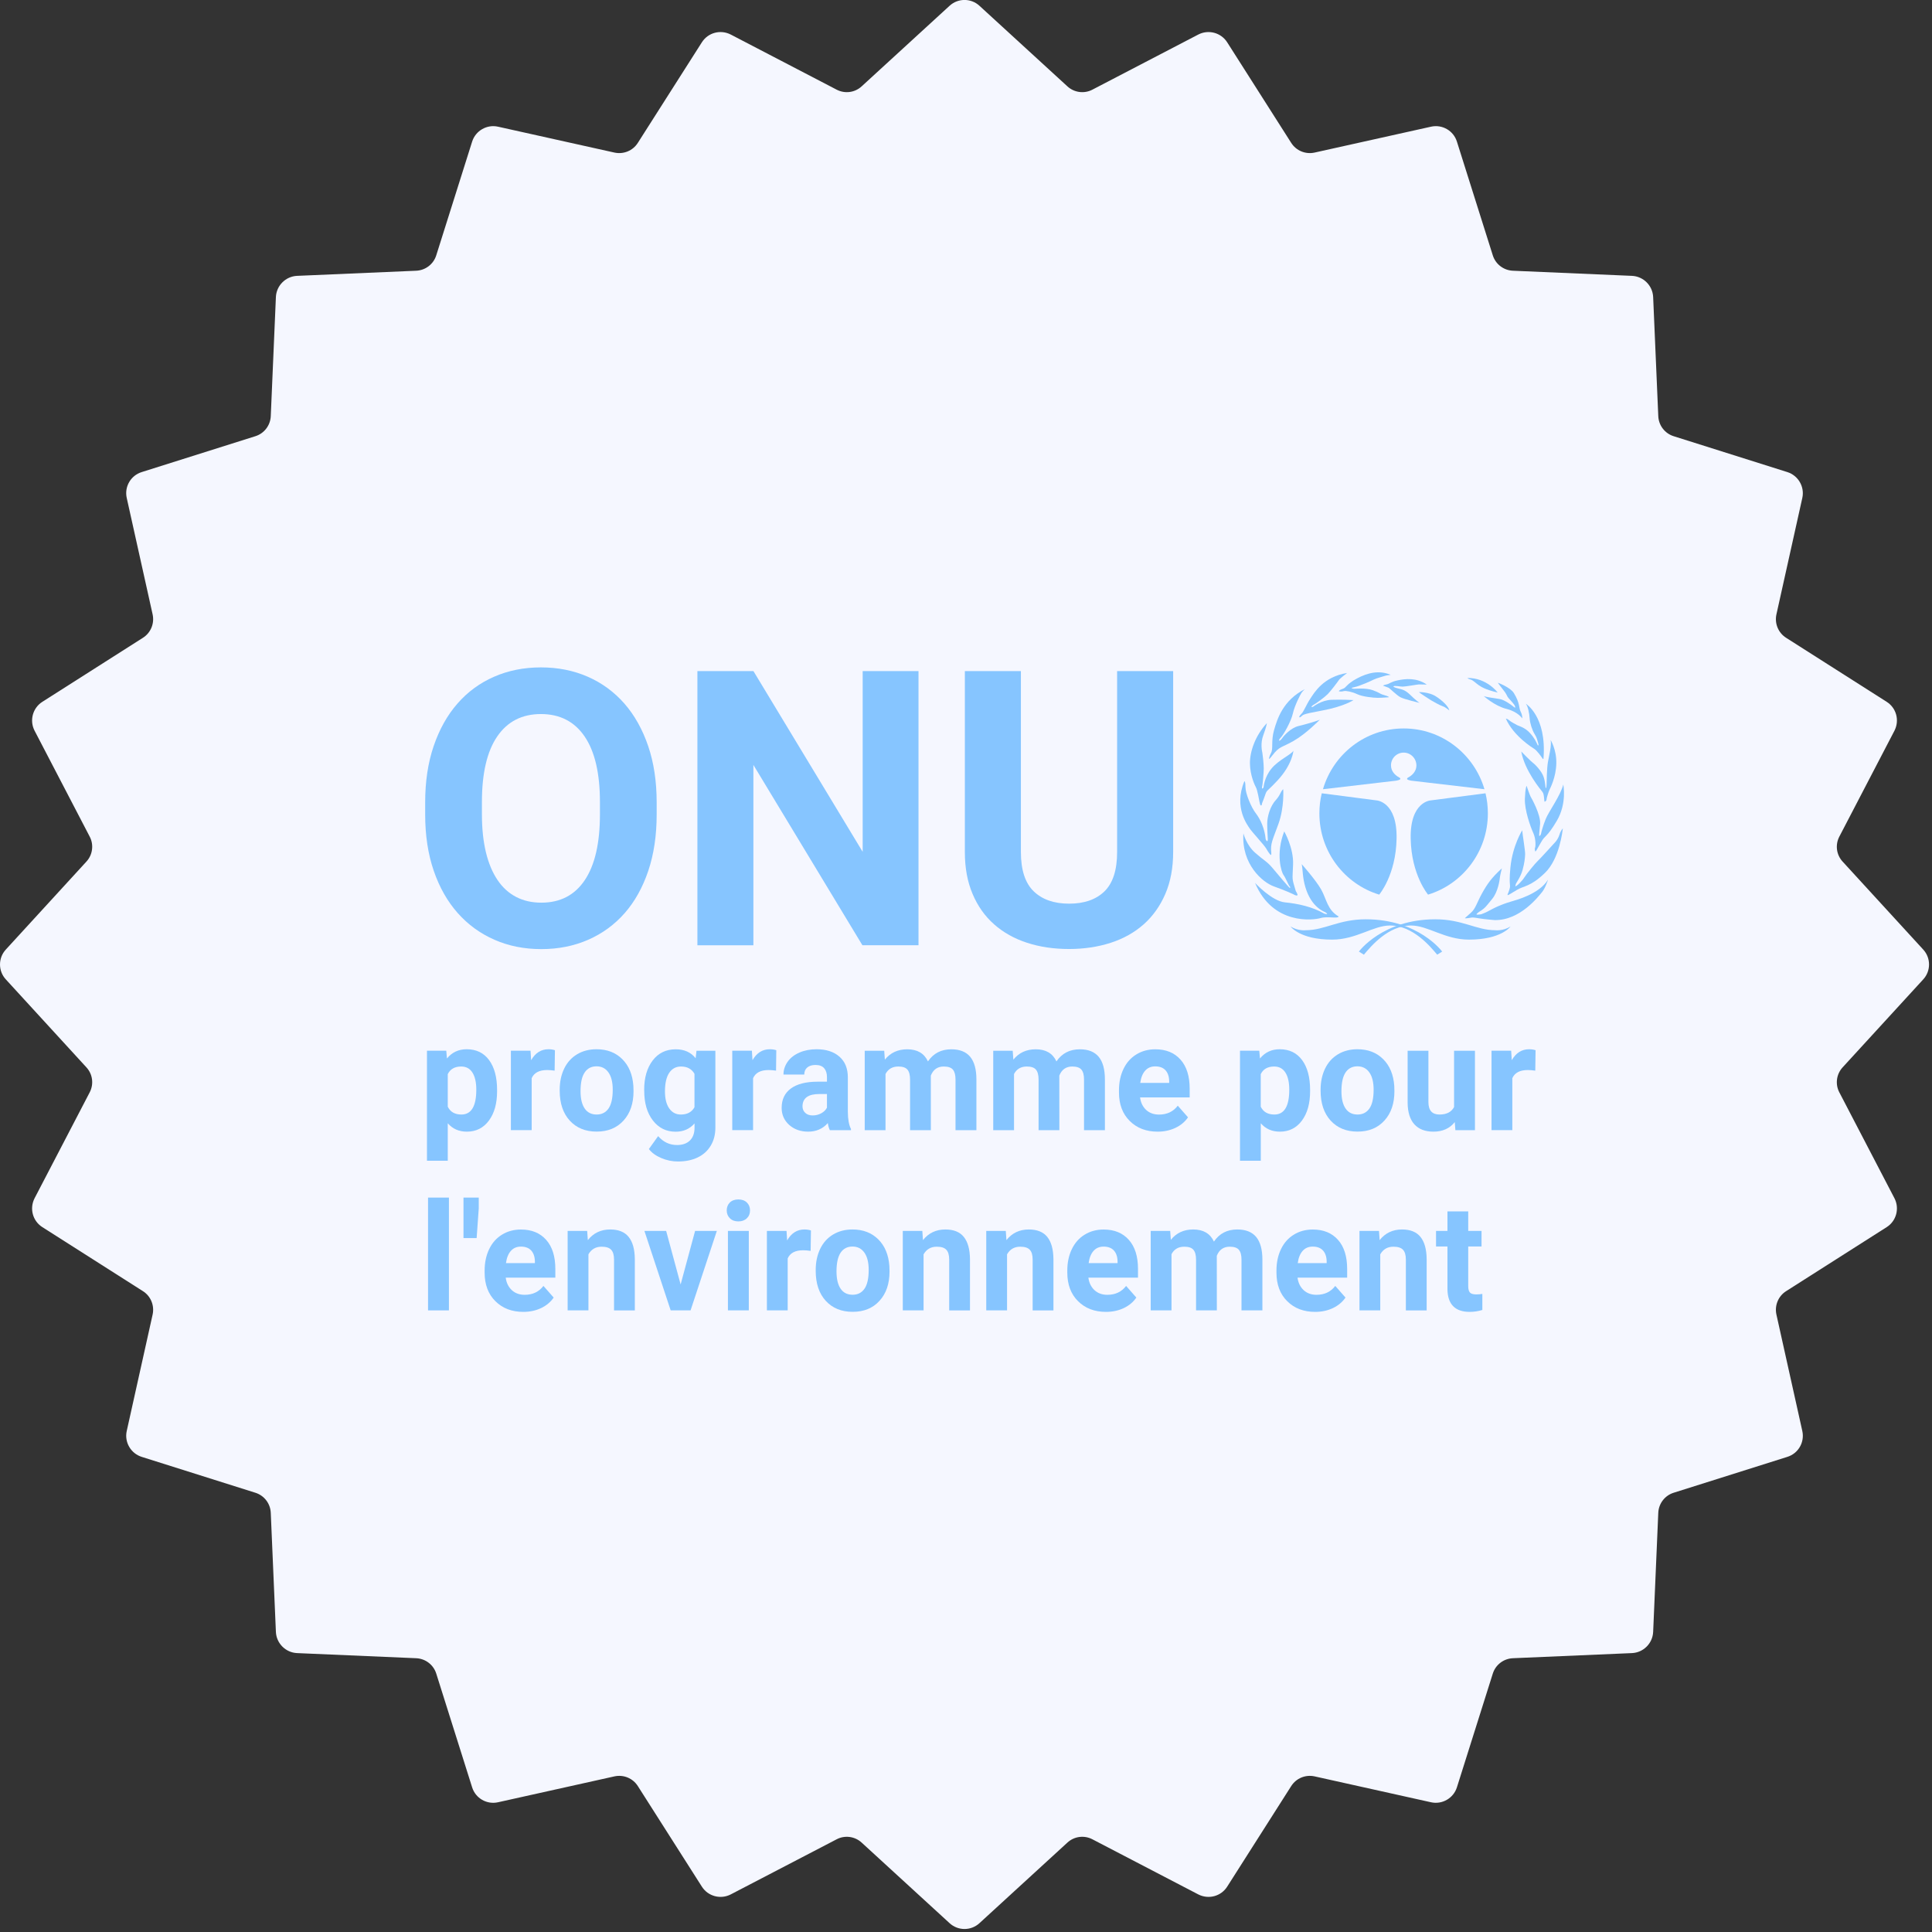 <svg width="147" height="147" viewBox="0 0 147 147" fill="none" xmlns="http://www.w3.org/2000/svg">
<rect x="0" y="0" width="147" height="147" fill="#333333" stroke="none"/>
<g clip-path="url(#clip0_4070_4528)">
<path d="M72.252 0.439C72.892 -0.151 73.882 -0.151 74.522 0.439L81.213 6.569C81.733 7.049 82.502 7.149 83.123 6.819L91.172 2.629C91.942 2.229 92.903 2.479 93.373 3.219L98.243 10.869C98.623 11.469 99.332 11.759 100.022 11.609L108.882 9.639C109.732 9.449 110.593 9.939 110.853 10.779L113.582 19.429C113.792 20.099 114.403 20.569 115.113 20.599L124.173 20.989C125.043 21.029 125.743 21.729 125.783 22.599L126.173 31.659C126.203 32.369 126.672 32.979 127.342 33.189L135.992 35.919C136.822 36.179 137.322 37.039 137.132 37.889L135.162 46.749C135.012 47.439 135.302 48.149 135.902 48.529L143.552 53.399C144.292 53.869 144.542 54.819 144.142 55.599L139.952 63.649C139.622 64.279 139.722 65.039 140.202 65.559L146.332 72.249C146.922 72.889 146.922 73.879 146.332 74.519L140.202 81.209C139.722 81.729 139.622 82.499 139.952 83.119L144.142 91.169C144.542 91.939 144.292 92.899 143.552 93.369L135.902 98.239C135.302 98.619 135.012 99.329 135.162 100.019L137.132 108.879C137.322 109.729 136.832 110.589 135.992 110.849L127.342 113.579C126.672 113.789 126.203 114.399 126.173 115.109L125.783 124.169C125.743 125.039 125.043 125.739 124.173 125.779L115.113 126.169C114.403 126.199 113.792 126.669 113.582 127.339L110.853 135.989C110.593 136.819 109.732 137.319 108.882 137.129L100.022 135.159C99.332 135.009 98.623 135.299 98.243 135.899L93.373 143.549C92.903 144.289 91.953 144.539 91.172 144.139L83.123 139.949C82.493 139.619 81.733 139.719 81.213 140.199L74.522 146.329C73.882 146.919 72.892 146.919 72.252 146.329L65.562 140.199C65.043 139.719 64.272 139.619 63.653 139.949L55.602 144.139C54.833 144.539 53.873 144.289 53.403 143.549L48.532 135.899C48.153 135.299 47.443 135.009 46.752 135.159L37.892 137.129C37.042 137.319 36.182 136.829 35.922 135.989L33.193 127.339C32.983 126.669 32.373 126.199 31.663 126.169L22.602 125.779C21.733 125.739 21.032 125.039 20.992 124.169L20.602 115.109C20.573 114.399 20.102 113.789 19.433 113.579L10.783 110.849C9.953 110.589 9.453 109.729 9.643 108.879L11.613 100.019C11.762 99.329 11.473 98.619 10.873 98.239L3.223 93.369C2.482 92.899 2.232 91.949 2.632 91.169L6.822 83.119C7.152 82.489 7.053 81.729 6.572 81.209L0.443 74.519C-0.147 73.879 -0.147 72.889 0.443 72.249L6.572 65.559C7.053 65.039 7.152 64.269 6.822 63.649L2.632 55.599C2.232 54.829 2.482 53.869 3.223 53.399L10.873 48.529C11.473 48.149 11.762 47.439 11.613 46.749L9.643 37.889C9.453 37.039 9.943 36.179 10.783 35.919L19.433 33.189C20.102 32.979 20.573 32.369 20.602 31.659L20.992 22.599C21.032 21.729 21.733 21.029 22.602 20.989L31.663 20.599C32.373 20.569 32.983 20.099 33.193 19.429L35.922 10.779C36.182 9.949 37.042 9.449 37.892 9.639L46.752 11.609C47.443 11.759 48.153 11.469 48.532 10.869L53.403 3.219C53.873 2.479 54.822 2.229 55.602 2.629L63.653 6.819C64.282 7.149 65.043 7.049 65.562 6.569L72.252 0.439Z" fill="#F5F7FF"/>
<path d="M37.822 83.024C37.822 83.957 37.615 84.702 37.199 85.263C36.782 85.825 36.224 86.104 35.521 86.104C34.922 86.104 34.44 85.894 34.069 85.466V88.316H32.487V79.945H33.955L34.008 80.537C34.39 80.067 34.891 79.834 35.51 79.834C36.24 79.834 36.809 80.109 37.214 80.659C37.619 81.21 37.822 81.97 37.822 82.94V83.024ZM36.24 82.91C36.24 82.348 36.14 81.912 35.945 81.607C35.751 81.301 35.464 81.148 35.093 81.148C34.597 81.148 34.257 81.343 34.069 81.729V84.205C34.264 84.602 34.608 84.801 35.105 84.801C35.861 84.801 36.24 84.171 36.24 82.91Z" fill="#86C5FF"/>
<path d="M42.2 81.462C41.982 81.431 41.795 81.416 41.631 81.416C41.031 81.416 40.637 81.622 40.454 82.035V85.989H38.872V79.945H40.366L40.412 80.667C40.729 80.113 41.169 79.834 41.73 79.834C41.906 79.834 42.07 79.857 42.223 79.907L42.2 81.462Z" fill="#86C5FF"/>
<path d="M42.586 82.914C42.586 82.314 42.701 81.779 42.926 81.309C43.152 80.839 43.48 80.476 43.904 80.22C44.328 79.964 44.825 79.834 45.387 79.834C46.185 79.834 46.839 80.082 47.343 80.583C47.847 81.083 48.13 81.76 48.191 82.616L48.203 83.028C48.203 83.957 47.951 84.702 47.443 85.26C46.934 85.821 46.254 86.1 45.398 86.1C44.542 86.1 43.862 85.821 43.35 85.263C42.842 84.706 42.586 83.945 42.586 82.982V82.914ZM44.172 83.028C44.172 83.605 44.279 84.041 44.489 84.346C44.699 84.652 45.005 84.801 45.398 84.801C45.78 84.801 46.082 84.652 46.296 84.35C46.51 84.048 46.621 83.571 46.621 82.91C46.621 82.348 46.514 81.909 46.296 81.599C46.078 81.29 45.777 81.133 45.387 81.133C45.001 81.133 44.699 81.286 44.489 81.595C44.275 81.905 44.172 82.382 44.172 83.028Z" fill="#86C5FF"/>
<path d="M49.013 82.925C49.013 81.997 49.231 81.252 49.662 80.686C50.094 80.121 50.679 79.838 51.412 79.838C52.062 79.838 52.57 80.063 52.929 80.518L52.994 79.949H54.431V85.795C54.431 86.326 54.312 86.784 54.075 87.174C53.839 87.567 53.51 87.862 53.082 88.068C52.654 88.274 52.154 88.374 51.581 88.374C51.145 88.374 50.721 88.286 50.308 88.11C49.895 87.934 49.582 87.705 49.372 87.426L50.075 86.444C50.469 86.895 50.946 87.121 51.512 87.121C51.932 87.121 52.257 87.006 52.494 86.777C52.727 86.547 52.845 86.223 52.845 85.802V85.478C52.478 85.898 52.001 86.108 51.405 86.108C50.694 86.108 50.117 85.825 49.678 85.256C49.238 84.687 49.017 83.934 49.017 82.998V82.925H49.013ZM50.595 83.047C50.595 83.594 50.702 84.026 50.919 84.335C51.137 84.648 51.431 84.801 51.806 84.801C52.287 84.801 52.631 84.618 52.841 84.247V81.703C52.627 81.332 52.287 81.148 51.817 81.148C51.439 81.148 51.137 81.305 50.923 81.622C50.706 81.939 50.595 82.413 50.595 83.047Z" fill="#86C5FF"/>
<path d="M59.047 81.462C58.829 81.431 58.642 81.416 58.477 81.416C57.877 81.416 57.484 81.622 57.3 82.035V85.989H55.715V79.945H57.209L57.255 80.667C57.572 80.113 58.011 79.834 58.573 79.834C58.748 79.834 58.913 79.857 59.066 79.907L59.047 81.462Z" fill="#86C5FF"/>
<path d="M63.142 85.993C63.07 85.848 63.016 85.668 62.986 85.451C62.604 85.886 62.103 86.104 61.492 86.104C60.911 86.104 60.43 85.932 60.047 85.592C59.665 85.248 59.474 84.816 59.474 84.297C59.474 83.655 59.707 83.166 60.174 82.822C60.64 82.478 61.312 82.306 62.191 82.302H62.921V81.955C62.921 81.676 62.852 81.45 62.711 81.282C62.569 81.114 62.348 81.03 62.046 81.03C61.778 81.03 61.572 81.095 61.419 81.225C61.266 81.355 61.194 81.534 61.194 81.76H59.612C59.612 81.408 59.719 81.087 59.929 80.785C60.139 80.487 60.441 80.254 60.827 80.086C61.213 79.918 61.648 79.834 62.13 79.834C62.86 79.834 63.44 80.021 63.868 80.396C64.296 80.77 64.51 81.297 64.51 81.974V84.595C64.514 85.168 64.594 85.603 64.747 85.898V85.993H63.142ZM61.836 84.87C62.069 84.87 62.286 84.816 62.481 84.709C62.68 84.602 62.825 84.461 62.921 84.281V83.242H62.329C61.538 83.242 61.114 83.521 61.064 84.079L61.06 84.174C61.06 84.377 61.129 84.541 61.266 84.671C61.404 84.805 61.595 84.87 61.836 84.87Z" fill="#86C5FF"/>
<path d="M67.277 79.949L67.326 80.625C67.747 80.102 68.312 79.838 69.031 79.838C69.795 79.838 70.318 80.144 70.605 80.759C71.021 80.144 71.613 79.838 72.385 79.838C73.027 79.838 73.505 80.029 73.822 80.411C74.135 80.793 74.292 81.366 74.292 82.134V85.993H72.702V82.138C72.702 81.794 72.637 81.546 72.504 81.385C72.374 81.229 72.141 81.148 71.808 81.148C71.335 81.148 71.006 81.378 70.823 81.84L70.826 85.993H69.244V82.142C69.244 81.79 69.176 81.538 69.042 81.382C68.908 81.225 68.675 81.148 68.35 81.148C67.9 81.148 67.575 81.34 67.376 81.718V85.993H65.794V79.949H67.277Z" fill="#86C5FF"/>
<path d="M77.054 79.949L77.104 80.625C77.524 80.102 78.09 79.838 78.808 79.838C79.572 79.838 80.096 80.144 80.382 80.759C80.799 80.144 81.391 79.838 82.163 79.838C82.805 79.838 83.282 80.029 83.599 80.411C83.913 80.793 84.069 81.366 84.069 82.134V85.993H82.48V82.138C82.48 81.794 82.415 81.546 82.281 81.385C82.151 81.229 81.918 81.148 81.586 81.148C81.112 81.148 80.784 81.378 80.6 81.84L80.604 85.993H79.022V82.142C79.022 81.79 78.953 81.538 78.82 81.382C78.686 81.225 78.453 81.148 78.128 81.148C77.677 81.148 77.352 81.34 77.154 81.718V85.993H75.572V79.949H77.054Z" fill="#86C5FF"/>
<path d="M88.081 86.104C87.21 86.104 86.503 85.833 85.957 85.29C85.411 84.748 85.139 84.022 85.139 83.116V82.96C85.139 82.352 85.254 81.809 85.483 81.332C85.712 80.854 86.041 80.484 86.461 80.228C86.882 79.968 87.363 79.838 87.906 79.838C88.716 79.838 89.354 80.098 89.82 80.621C90.286 81.141 90.519 81.882 90.519 82.841V83.498H86.744C86.794 83.892 86.95 84.209 87.206 84.45C87.462 84.687 87.791 84.805 88.184 84.805C88.796 84.805 89.27 84.58 89.614 84.129L90.393 85.015C90.156 85.359 89.835 85.626 89.43 85.818C89.021 86.009 88.574 86.104 88.081 86.104ZM87.898 81.137C87.585 81.137 87.329 81.244 87.134 81.462C86.939 81.68 86.813 81.989 86.759 82.394H88.96V82.264C88.953 81.905 88.857 81.626 88.677 81.431C88.498 81.236 88.234 81.137 87.898 81.137Z" fill="#86C5FF"/>
<path d="M99.682 83.024C99.682 83.957 99.475 84.702 99.059 85.263C98.642 85.825 98.085 86.104 97.381 86.104C96.782 86.104 96.3 85.894 95.93 85.466V88.316H94.348V79.945H95.815L95.868 80.537C96.251 80.067 96.751 79.834 97.37 79.834C98.1 79.834 98.669 80.109 99.074 80.659C99.479 81.21 99.682 81.97 99.682 82.94V83.024ZM98.096 82.91C98.096 82.348 97.997 81.912 97.802 81.607C97.607 81.301 97.32 81.148 96.95 81.148C96.453 81.148 96.113 81.343 95.926 81.729V84.205C96.121 84.602 96.464 84.801 96.961 84.801C97.722 84.801 98.096 84.171 98.096 82.91Z" fill="#86C5FF"/>
<path d="M100.48 82.914C100.48 82.314 100.595 81.779 100.82 81.309C101.046 80.839 101.374 80.476 101.798 80.22C102.222 79.964 102.719 79.834 103.281 79.834C104.079 79.834 104.733 80.082 105.237 80.583C105.741 81.083 106.024 81.76 106.085 82.616L106.097 83.028C106.097 83.957 105.845 84.702 105.336 85.26C104.828 85.821 104.148 86.1 103.292 86.1C102.436 86.1 101.756 85.821 101.244 85.263C100.736 84.706 100.48 83.945 100.48 82.982V82.914ZM102.066 83.028C102.066 83.605 102.173 84.041 102.383 84.346C102.593 84.652 102.899 84.801 103.292 84.801C103.674 84.801 103.976 84.652 104.19 84.35C104.404 84.048 104.515 83.571 104.515 82.91C104.515 82.348 104.408 81.909 104.19 81.599C103.972 81.29 103.671 81.133 103.281 81.133C102.895 81.133 102.593 81.286 102.383 81.595C102.173 81.905 102.066 82.382 102.066 83.028Z" fill="#86C5FF"/>
<path d="M110.689 85.378C110.3 85.864 109.757 86.104 109.069 86.104C108.435 86.104 107.95 85.917 107.614 85.546C107.281 85.176 107.109 84.629 107.102 83.911V79.949H108.684V83.858C108.684 84.488 108.966 84.801 109.528 84.801C110.067 84.801 110.433 84.61 110.636 84.232V79.949H112.225V85.993H110.735L110.689 85.378Z" fill="#86C5FF"/>
<path d="M116.814 81.462C116.597 81.431 116.409 81.416 116.245 81.416C115.645 81.416 115.252 81.622 115.068 82.035V85.989H113.486V79.945H114.98L115.026 80.667C115.343 80.113 115.783 79.834 116.344 79.834C116.52 79.834 116.684 79.857 116.837 79.907L116.814 81.462Z" fill="#86C5FF"/>
<path d="M34.157 99.703H32.568V91.121H34.157V99.703Z" fill="#86C5FF"/>
<path d="M36.427 91.942L36.266 94.201H35.265V91.121H36.427V91.942Z" fill="#86C5FF"/>
<path d="M39.816 99.817C38.945 99.817 38.238 99.546 37.692 99.003C37.145 98.461 36.874 97.735 36.874 96.829V96.673C36.874 96.065 36.989 95.523 37.218 95.045C37.447 94.567 37.776 94.197 38.196 93.941C38.616 93.681 39.098 93.551 39.64 93.551C40.45 93.551 41.088 93.811 41.554 94.334C42.021 94.854 42.254 95.595 42.254 96.554V97.211H38.479C38.528 97.605 38.685 97.922 38.941 98.163C39.197 98.4 39.526 98.518 39.919 98.518C40.531 98.518 41.004 98.293 41.348 97.842L42.128 98.728C41.891 99.072 41.57 99.34 41.165 99.531C40.76 99.722 40.309 99.817 39.816 99.817ZM39.636 94.85C39.323 94.85 39.067 94.957 38.872 95.175C38.677 95.393 38.551 95.702 38.498 96.107H40.699V95.977C40.691 95.618 40.595 95.339 40.416 95.144C40.236 94.95 39.969 94.85 39.636 94.85Z" fill="#86C5FF"/>
<path d="M44.676 93.658L44.726 94.357C45.15 93.818 45.719 93.547 46.43 93.547C47.056 93.547 47.526 93.734 47.832 94.113C48.138 94.491 48.294 95.052 48.302 95.801V99.706H46.72V95.836C46.72 95.492 46.648 95.244 46.502 95.091C46.357 94.934 46.113 94.858 45.773 94.858C45.326 94.858 44.993 95.052 44.772 95.439V99.703H43.19V93.658H44.676Z" fill="#86C5FF"/>
<path d="M51.787 97.731L52.887 93.658H54.542L52.543 99.703H51.03L49.032 93.658H50.686L51.787 97.731Z" fill="#86C5FF"/>
<path d="M55.294 92.095C55.294 91.854 55.374 91.652 55.531 91.495C55.692 91.339 55.906 91.262 56.181 91.262C56.452 91.262 56.666 91.339 56.827 91.495C56.987 91.652 57.067 91.851 57.067 92.095C57.067 92.34 56.987 92.542 56.823 92.699C56.658 92.856 56.444 92.932 56.181 92.932C55.913 92.932 55.699 92.856 55.539 92.699C55.378 92.542 55.294 92.34 55.294 92.095ZM56.975 99.703H55.386V93.658H56.975V99.703Z" fill="#86C5FF"/>
<path d="M61.679 95.175C61.461 95.144 61.274 95.129 61.11 95.129C60.51 95.129 60.116 95.335 59.933 95.748V99.703H58.351V93.658H59.845L59.891 94.38C60.208 93.826 60.647 93.547 61.209 93.547C61.385 93.547 61.549 93.57 61.702 93.62L61.679 95.175Z" fill="#86C5FF"/>
<path d="M62.065 96.627C62.065 96.027 62.18 95.492 62.405 95.022C62.63 94.552 62.959 94.189 63.383 93.933C63.807 93.677 64.304 93.547 64.866 93.547C65.664 93.547 66.318 93.796 66.822 94.296C67.326 94.796 67.609 95.473 67.67 96.329L67.682 96.741C67.682 97.67 67.43 98.415 66.921 98.973C66.413 99.534 65.733 99.813 64.877 99.813C64.021 99.813 63.341 99.534 62.829 98.977C62.321 98.419 62.065 97.658 62.065 96.695V96.627ZM63.647 96.741C63.647 97.318 63.754 97.754 63.964 98.06C64.174 98.365 64.48 98.514 64.873 98.514C65.255 98.514 65.557 98.365 65.771 98.063C65.985 97.761 66.096 97.284 66.096 96.623C66.096 96.061 65.989 95.622 65.771 95.312C65.553 95.003 65.252 94.846 64.862 94.846C64.476 94.846 64.174 94.999 63.964 95.308C63.754 95.618 63.647 96.096 63.647 96.741Z" fill="#86C5FF"/>
<path d="M70.177 93.658L70.226 94.357C70.65 93.818 71.22 93.547 71.93 93.547C72.557 93.547 73.027 93.734 73.333 94.113C73.638 94.491 73.795 95.052 73.803 95.801V99.706H72.221V95.836C72.221 95.492 72.148 95.244 72.003 95.091C71.858 94.934 71.613 94.858 71.273 94.858C70.826 94.858 70.494 95.052 70.272 95.439V99.703H68.69V93.658H70.177Z" fill="#86C5FF"/>
<path d="M76.527 93.658L76.577 94.357C77.001 93.818 77.57 93.547 78.281 93.547C78.907 93.547 79.377 93.734 79.683 94.113C79.989 94.491 80.145 95.052 80.153 95.801V99.706H78.571V95.836C78.571 95.492 78.499 95.244 78.353 95.091C78.208 94.934 77.964 94.858 77.624 94.858C77.177 94.858 76.844 95.052 76.623 95.439V99.703H75.041V93.658H76.527Z" fill="#86C5FF"/>
<path d="M84.15 99.817C83.279 99.817 82.572 99.546 82.025 99.003C81.479 98.461 81.208 97.735 81.208 96.829V96.673C81.208 96.065 81.322 95.523 81.552 95.045C81.781 94.567 82.109 94.197 82.53 93.941C82.95 93.681 83.431 93.551 83.974 93.551C84.784 93.551 85.422 93.811 85.888 94.334C86.354 94.854 86.587 95.595 86.587 96.554V97.211H82.812C82.862 97.605 83.019 97.922 83.275 98.163C83.531 98.4 83.859 98.518 84.253 98.518C84.864 98.518 85.338 98.293 85.682 97.842L86.461 98.728C86.225 99.072 85.903 99.34 85.499 99.531C85.094 99.722 84.643 99.817 84.15 99.817ZM83.97 94.85C83.657 94.85 83.401 94.957 83.206 95.175C83.011 95.393 82.885 95.702 82.832 96.107H85.032V95.977C85.025 95.618 84.929 95.339 84.75 95.144C84.57 94.95 84.306 94.85 83.97 94.85Z" fill="#86C5FF"/>
<path d="M89.037 93.658L89.086 94.334C89.507 93.811 90.072 93.547 90.79 93.547C91.555 93.547 92.078 93.853 92.365 94.468C92.781 93.853 93.373 93.547 94.145 93.547C94.787 93.547 95.265 93.738 95.582 94.12C95.895 94.502 96.052 95.076 96.052 95.844V99.703H94.462V95.847C94.462 95.503 94.397 95.255 94.263 95.095C94.134 94.938 93.901 94.858 93.568 94.858C93.094 94.858 92.766 95.087 92.582 95.549L92.586 99.703H91.004V95.851C91.004 95.5 90.936 95.247 90.802 95.091C90.668 94.934 90.435 94.858 90.11 94.858C89.659 94.858 89.335 95.049 89.136 95.427V99.703H87.554V93.658H89.037Z" fill="#86C5FF"/>
<path d="M100.064 99.817C99.192 99.817 98.486 99.546 97.939 99.003C97.393 98.461 97.122 97.735 97.122 96.829V96.673C97.122 96.065 97.236 95.523 97.466 95.045C97.695 94.567 98.023 94.197 98.444 93.941C98.864 93.681 99.345 93.551 99.888 93.551C100.698 93.551 101.336 93.811 101.802 94.334C102.268 94.854 102.501 95.595 102.501 96.554V97.211H98.726C98.776 97.605 98.933 97.922 99.189 98.163C99.445 98.4 99.773 98.518 100.167 98.518C100.778 98.518 101.252 98.293 101.596 97.842L102.375 98.728C102.138 99.072 101.817 99.34 101.412 99.531C101.007 99.722 100.557 99.817 100.064 99.817ZM99.88 94.85C99.567 94.85 99.311 94.957 99.116 95.175C98.921 95.393 98.795 95.702 98.742 96.107H100.942V95.977C100.935 95.618 100.839 95.339 100.66 95.144C100.476 94.946 100.216 94.85 99.88 94.85Z" fill="#86C5FF"/>
<path d="M104.924 93.658L104.973 94.357C105.398 93.818 105.967 93.547 106.678 93.547C107.304 93.547 107.774 93.734 108.08 94.113C108.386 94.491 108.542 95.052 108.55 95.801V99.706H106.968V95.836C106.968 95.492 106.895 95.244 106.75 95.091C106.605 94.934 106.36 94.858 106.02 94.858C105.573 94.858 105.241 95.052 105.019 95.439V99.703H103.438V93.658H104.924Z" fill="#86C5FF"/>
<path d="M111.713 92.172V93.658H112.726V94.842H111.713V97.861C111.713 98.086 111.755 98.243 111.84 98.342C111.924 98.438 112.084 98.487 112.321 98.487C112.497 98.487 112.65 98.476 112.787 98.449V99.672C112.478 99.767 112.157 99.817 111.828 99.817C110.716 99.817 110.151 99.244 110.132 98.102V94.842H109.264V93.658H110.132V92.172H111.713Z" fill="#86C5FF"/>
<path d="M104.939 68.069C102.307 67.267 100.388 64.803 100.388 61.887C100.388 61.36 100.45 60.848 100.568 60.359L104.725 60.898C104.725 60.898 106.322 60.97 106.261 63.817C106.211 66.583 104.939 68.069 104.939 68.069Z" fill="#86C5FF"/>
<path d="M108.657 68.069C111.289 67.267 113.207 64.803 113.207 61.887C113.207 61.36 113.146 60.848 113.028 60.359L108.871 60.898C108.871 60.898 107.274 60.97 107.335 63.817C107.388 66.583 108.657 68.069 108.657 68.069Z" fill="#86C5FF"/>
<path d="M106.8 57.264C107.335 57.264 107.77 57.703 107.77 58.242C107.77 58.663 107.484 58.976 107.136 59.163C107.094 59.186 107.056 59.205 107.063 59.27C107.071 59.339 107.27 59.377 107.358 59.396L112.948 60.05C112.164 57.379 109.711 55.426 106.807 55.426H106.8C103.896 55.426 101.443 57.375 100.66 60.05L106.25 59.396C106.334 59.377 106.532 59.339 106.544 59.27C106.551 59.205 106.513 59.182 106.471 59.163C106.124 58.976 105.837 58.663 105.837 58.242C105.829 57.703 106.265 57.264 106.8 57.264Z" fill="#86C5FF"/>
<path d="M109.352 72.639L109.73 72.402C109.73 72.402 107.935 69.946 103.915 69.946C101.859 69.946 100.793 70.778 99.353 70.778C99.353 70.778 98.761 70.851 98.195 70.492C98.195 70.492 98.879 71.493 101.363 71.493C103.185 71.493 104.484 70.419 105.761 70.419C107.507 70.423 108.81 71.997 109.352 72.639Z" fill="#86C5FF"/>
<path d="M103.774 72.639L103.395 72.402C103.395 72.402 105.191 69.946 109.211 69.946C111.266 69.946 112.332 70.778 113.773 70.778C113.773 70.778 114.365 70.851 114.931 70.492C114.931 70.492 114.247 71.493 111.763 71.493C109.941 71.493 108.641 70.419 107.365 70.419C105.615 70.423 104.316 71.997 103.774 72.639Z" fill="#86C5FF"/>
<path d="M101.856 69.732C101.783 69.923 101.015 69.697 100.495 69.85C99.915 70.022 96.843 70.4 95.494 67.179C95.494 67.179 96.77 68.562 97.763 68.658C98.757 68.754 99.846 68.99 100.767 69.518L100.981 69.564C100.981 69.564 100.95 69.468 100.862 69.422C100.74 69.357 99.785 69.044 99.326 67.516C99.089 66.728 99.135 66.155 99.043 65.75C99.043 65.75 100.083 66.919 100.511 67.657C100.935 68.394 100.981 69.231 101.856 69.732Z" fill="#86C5FF"/>
<path d="M98.722 68.112C98.646 68.188 98.451 68.066 98.379 68.028C98.306 67.993 97.798 67.756 96.923 67.443C96.059 67.133 94.451 65.762 94.607 63.412C94.607 63.412 94.833 64.294 95.494 64.879C96.155 65.464 96.392 65.536 96.793 66.01C97.194 66.488 98.103 67.573 98.142 67.561C98.176 67.55 98.188 67.489 98.119 67.431C98.046 67.37 97.813 66.774 97.656 66.572C97.504 66.369 97.041 64.975 97.714 63.259C97.714 63.259 98.436 64.512 98.386 65.773C98.34 67.038 98.279 66.74 98.589 67.787C98.593 67.787 98.761 68.073 98.722 68.112Z" fill="#86C5FF"/>
<path d="M96.713 65.047C96.671 65.089 96.487 64.822 96.346 64.57C96.205 64.317 95.211 63.247 95.081 63.03C94.951 62.816 93.839 61.455 94.68 59.442C94.68 59.442 94.764 59.419 94.764 59.897C94.764 60.374 95.2 61.436 95.555 61.887C95.91 62.342 96.228 63.068 96.3 63.843C96.3 63.843 96.346 63.985 96.407 64C96.464 64.012 96.464 63.859 96.464 63.859C96.464 63.859 96.418 63.144 96.418 62.655C96.418 62.166 96.632 61.333 97.091 60.856C97.091 60.856 97.305 60.619 97.435 60.332C97.435 60.332 97.519 60.141 97.637 60.045C97.637 60.045 97.733 61.417 97.271 62.693C96.808 63.97 96.655 64.183 96.728 64.875C96.724 64.868 96.74 65.02 96.713 65.047Z" fill="#86C5FF"/>
<path d="M95.933 61.28C95.887 61.28 95.849 61.112 95.826 60.982C95.803 60.852 95.662 60.088 95.566 59.92C95.471 59.752 95.116 58.991 95.104 58.097C95.093 57.203 95.494 55.988 96.392 55.021C96.392 55.021 96.357 55.308 96.121 55.938C95.884 56.569 96.025 57.165 96.048 57.272C96.071 57.379 96.155 58.116 96.155 58.464C96.155 58.739 96.082 59.679 96.025 59.87C96.025 59.87 96.002 60 96.048 60C96.094 60 96.143 59.893 96.143 59.893C96.143 59.893 96.189 59.155 96.736 58.487C97.278 57.818 98.26 57.413 98.413 57.115C98.413 57.115 98.34 58.166 97.194 59.392C96.174 60.485 96.472 59.927 96.143 60.821C96.143 60.821 96.002 61.154 96.002 61.226C96.006 61.303 95.933 61.28 95.933 61.28Z" fill="#86C5FF"/>
<path d="M96.56 57.749C96.56 57.749 96.537 57.608 96.713 57.283C96.888 56.962 96.701 56.389 96.938 55.556C97.175 54.723 97.611 53.29 99.28 52.435C99.28 52.435 99.116 52.591 99.032 52.71C98.948 52.828 98.501 53.688 98.371 54.284C98.241 54.88 97.672 55.881 97.462 56.106C97.248 56.332 97.343 56.359 97.343 56.359C97.343 56.359 97.45 56.336 97.557 56.168C97.664 55.999 98.207 55.38 98.81 55.239C99.414 55.098 100.369 54.811 100.43 54.75C100.43 54.75 99.391 55.824 98.432 56.37C97.473 56.92 97.37 56.752 96.8 57.49C96.797 57.49 96.609 57.749 96.56 57.749Z" fill="#86C5FF"/>
<path d="M98.852 54.566C98.852 54.566 98.852 54.471 99.028 54.303C99.204 54.135 99.383 53.634 99.689 53.172C99.995 52.706 100.694 51.491 102.501 51.204C102.501 51.204 101.959 51.609 101.875 51.739C101.791 51.869 101.26 52.572 101.023 52.813C100.786 53.05 100.113 53.55 99.888 53.661C99.888 53.661 99.769 53.757 99.792 53.791C99.815 53.825 99.934 53.757 99.934 53.757C99.934 53.757 100.56 53.267 101.317 53.245C102.073 53.221 102.864 53.256 102.983 53.267C102.983 53.267 102.272 53.756 100.583 54.066C98.894 54.375 99.212 54.387 98.952 54.555C98.959 54.555 98.902 54.601 98.852 54.566Z" fill="#86C5FF"/>
<path d="M101.867 52.587C101.867 52.587 101.901 52.492 102.173 52.408C102.444 52.324 102.421 52.064 103.25 51.621C104.079 51.181 104.939 50.979 105.814 51.346C105.814 51.346 105.447 51.391 105.39 51.418C105.333 51.445 104.706 51.609 104.526 51.705C104.351 51.8 103.437 52.205 103.071 52.278C102.704 52.35 102.88 52.373 102.88 52.373C102.88 52.373 102.964 52.408 103.032 52.408C103.105 52.408 103.919 52.324 104.45 52.515C104.981 52.706 104.97 52.778 105.184 52.847C105.398 52.92 105.646 52.966 105.68 53.05C105.68 53.05 105.149 53.096 104.828 53.096C104.507 53.096 103.671 53.011 103.269 52.82C102.868 52.629 102.406 52.545 102.253 52.584C102.104 52.626 101.917 52.626 101.867 52.587Z" fill="#86C5FF"/>
<path d="M105.226 52.171C105.226 52.171 105.26 52.125 105.497 52.075C105.734 52.029 105.791 51.884 106.349 51.766C106.903 51.647 107.766 51.54 108.561 52.087C108.561 52.087 108.076 52.075 107.969 52.075C107.862 52.075 106.941 52.243 106.727 52.243C106.513 52.243 106.089 52.148 106.028 52.221C105.971 52.293 106.418 52.389 106.49 52.412C106.563 52.434 106.88 52.457 107.281 52.851C107.682 53.245 107.965 53.459 108.015 53.481C108.015 53.481 106.834 53.206 106.536 53.042C106.242 52.874 105.734 52.362 105.65 52.328C105.569 52.289 105.226 52.171 105.226 52.171Z" fill="#86C5FF"/>
<path d="M107.958 52.66C107.958 52.66 108.703 52.637 109.245 52.981C109.788 53.325 110.227 53.779 110.273 54.055C110.273 54.055 109.967 53.791 109.765 53.734C109.562 53.672 108.997 53.352 108.878 53.279C108.76 53.206 108.076 52.767 107.958 52.66Z" fill="#86C5FF"/>
<path d="M111.458 69.862C111.458 69.862 111.565 69.755 111.92 69.445C112.275 69.136 112.371 68.681 112.76 67.978C113.15 67.275 113.483 66.786 114.274 66.071C114.274 66.071 114.132 66.606 114.121 66.774C114.109 66.942 113.979 67.871 113.528 68.406C113.078 68.941 113.055 69.063 112.535 69.384C112.535 69.384 112.333 69.525 112.344 69.575C112.355 69.621 112.699 69.564 112.699 69.564C112.699 69.564 113.078 69.422 113.196 69.35C113.314 69.277 113.846 69.006 114.06 68.922C114.274 68.838 114.449 68.754 114.923 68.612C115.397 68.471 117.109 68.028 117.785 66.931C117.785 66.931 117.582 67.573 117.334 67.871C117.086 68.169 115.68 70.041 113.727 70.007C113.727 70.007 112.959 69.946 112.558 69.877C112.157 69.804 112.015 69.804 111.954 69.816C111.893 69.827 111.515 69.9 111.458 69.862Z" fill="#86C5FF"/>
<path d="M115.821 63.175C115.821 63.175 115.087 64.333 114.923 65.999C114.759 67.668 115.041 67.168 114.77 67.905C114.77 67.905 114.675 68.096 114.713 68.108C114.747 68.119 114.889 68.035 115.412 67.714C115.932 67.393 116.44 67.489 117.552 66.415C118.664 65.341 118.889 63.209 118.912 63.03C118.912 63.03 118.748 63.198 118.664 63.484C118.58 63.771 118.404 63.996 118.369 64.035C118.335 64.069 117.128 65.406 116.986 65.525C116.845 65.643 116.134 66.514 115.981 66.763C115.829 67.015 115.378 67.466 115.297 67.431C115.297 67.431 115.309 67.325 115.343 67.24C115.378 67.156 115.71 66.706 115.852 66.178C115.993 65.655 116.027 65.33 116.043 64.998C116.046 64.665 115.832 63.435 115.821 63.175Z" fill="#86C5FF"/>
<path d="M116.814 64.784C116.814 64.784 116.742 64.612 116.803 64.486C116.837 64.413 116.875 63.844 116.662 63.377C116.448 62.911 115.989 61.624 116.023 60.768C116.058 59.908 116.153 59.79 116.153 59.79C116.153 59.79 116.39 60.493 116.459 60.611C116.532 60.73 117.238 61.994 117.181 62.686C117.124 63.377 117.086 63.591 117.124 63.603C117.158 63.614 117.242 63.519 117.254 63.435C117.265 63.351 117.384 62.873 117.609 62.315C117.835 61.754 118.744 60.516 118.946 59.694C118.946 59.694 119.241 61.123 118.45 62.46C117.659 63.794 117.575 63.496 117.242 64.107C116.906 64.711 116.86 64.784 116.814 64.784Z" fill="#86C5FF"/>
<path d="M117.533 61.005C117.475 60.993 117.51 60.443 117.368 60.267C117.227 60.088 116.008 58.636 115.748 57.18C115.748 57.18 116.516 57.967 116.646 58.051C116.776 58.135 117.296 58.659 117.449 59.113C117.601 59.568 117.567 59.946 117.624 59.962C117.682 59.973 117.682 59.461 117.682 59.461C117.682 59.461 117.693 58.46 117.777 57.983C117.861 57.505 118.071 56.706 117.98 56.301C117.98 56.301 118.442 57.039 118.415 58.089C118.392 59.14 117.953 59.973 117.896 60.092C117.838 60.21 117.67 60.722 117.67 60.829C117.678 60.932 117.533 61.005 117.533 61.005Z" fill="#86C5FF"/>
<path d="M116.092 53.542C116.092 53.542 117.689 54.498 117.441 57.692C117.441 57.692 117.441 57.833 117.345 57.681C117.25 57.528 116.91 57.084 116.753 56.989C116.6 56.893 115.179 56.022 114.579 54.689C114.579 54.689 114.675 54.666 114.816 54.796C114.957 54.926 115.397 55.155 115.466 55.189C115.538 55.224 116.035 55.357 116.398 55.762C116.765 56.167 116.895 56.465 117.002 56.702C117.002 56.702 117.109 56.786 117.036 56.546C116.963 56.309 116.952 56.152 116.765 55.854C116.577 55.556 116.409 55.021 116.386 54.651C116.363 54.28 116.256 53.733 116.092 53.542Z" fill="#86C5FF"/>
<path d="M115.821 54.662C115.821 54.662 115.855 54.448 115.702 54.15C115.55 53.852 115.668 53.52 115.183 52.732C114.912 52.293 113.964 51.945 113.964 51.945C113.964 51.945 114.235 52.327 114.415 52.541C114.591 52.755 114.652 52.912 114.709 53.019C114.766 53.126 115.095 53.443 115.217 53.627C115.24 53.661 115.29 53.756 115.29 53.818C115.29 53.879 115.16 53.783 115.125 53.745C115.091 53.711 114.51 53.267 114.144 53.195C113.777 53.122 113.081 53.053 112.89 52.958C112.89 52.958 113.719 53.711 114.617 53.936C115.511 54.161 115.821 54.662 115.821 54.662Z" fill="#86C5FF"/>
<path d="M113.953 52.694C113.953 52.694 113.123 51.563 111.649 51.586C111.649 51.586 111.733 51.67 111.897 51.705C112.061 51.739 112.359 52.037 112.512 52.133C112.665 52.232 112.982 52.469 113.953 52.694Z" fill="#86C5FF"/>
<path d="M49.964 61.968C49.964 63.561 49.75 64.994 49.326 66.258C48.898 67.523 48.302 68.597 47.53 69.476C46.758 70.354 45.834 71.031 44.753 71.504C43.671 71.978 42.483 72.215 41.188 72.215C39.889 72.215 38.7 71.978 37.623 71.504C36.541 71.031 35.613 70.354 34.83 69.476C34.05 68.597 33.439 67.527 33.003 66.258C32.568 64.994 32.35 63.565 32.35 61.968V61.051C32.35 59.465 32.564 58.036 32.996 56.767C33.428 55.499 34.031 54.417 34.807 53.531C35.582 52.645 36.511 51.961 37.592 51.491C38.673 51.017 39.862 50.78 41.157 50.78C42.456 50.78 43.645 51.017 44.722 51.491C45.803 51.965 46.728 52.645 47.507 53.531C48.283 54.421 48.887 55.499 49.319 56.767C49.75 58.036 49.964 59.465 49.964 61.051V61.968ZM45.647 61.02C45.647 58.834 45.257 57.172 44.481 56.034C43.706 54.899 42.598 54.33 41.157 54.33C39.717 54.33 38.609 54.899 37.833 56.034C37.057 57.169 36.668 58.831 36.668 61.02V61.964C36.668 63.053 36.771 64.016 36.973 64.852C37.176 65.689 37.47 66.388 37.856 66.958C38.238 67.527 38.712 67.955 39.27 68.245C39.827 68.536 40.469 68.681 41.188 68.681C42.628 68.681 43.732 68.108 44.497 66.962C45.265 65.815 45.647 64.149 45.647 61.96V61.02Z" fill="#86C5FF"/>
<path d="M69.882 71.921H65.618L57.323 58.2V71.925H53.063V51.063H57.327L65.638 64.814V51.063H69.886V71.921H69.882Z" fill="#86C5FF"/>
<path d="M89.262 51.063V64.829C89.262 66.033 89.063 67.095 88.666 68.016C88.269 68.937 87.718 69.709 87.019 70.331C86.316 70.95 85.483 71.42 84.513 71.734C83.542 72.047 82.484 72.207 81.338 72.207C80.184 72.207 79.118 72.051 78.147 71.734C77.177 71.42 76.34 70.95 75.641 70.331C74.938 69.713 74.391 68.941 74.001 68.016C73.608 67.095 73.413 66.033 73.413 64.829V51.063H77.677V64.829C77.677 66.193 78.002 67.191 78.651 67.817C79.301 68.444 80.199 68.757 81.345 68.757C82.499 68.757 83.397 68.444 84.039 67.817C84.677 67.191 84.998 66.197 84.998 64.829V51.063H89.262Z" fill="#86C5FF"/>
</g>
<defs>
<clipPath id="clip0_4070_4528">
<rect width="146.8" height="146.8" fill="white"/>
</clipPath>
</defs>
</svg>
